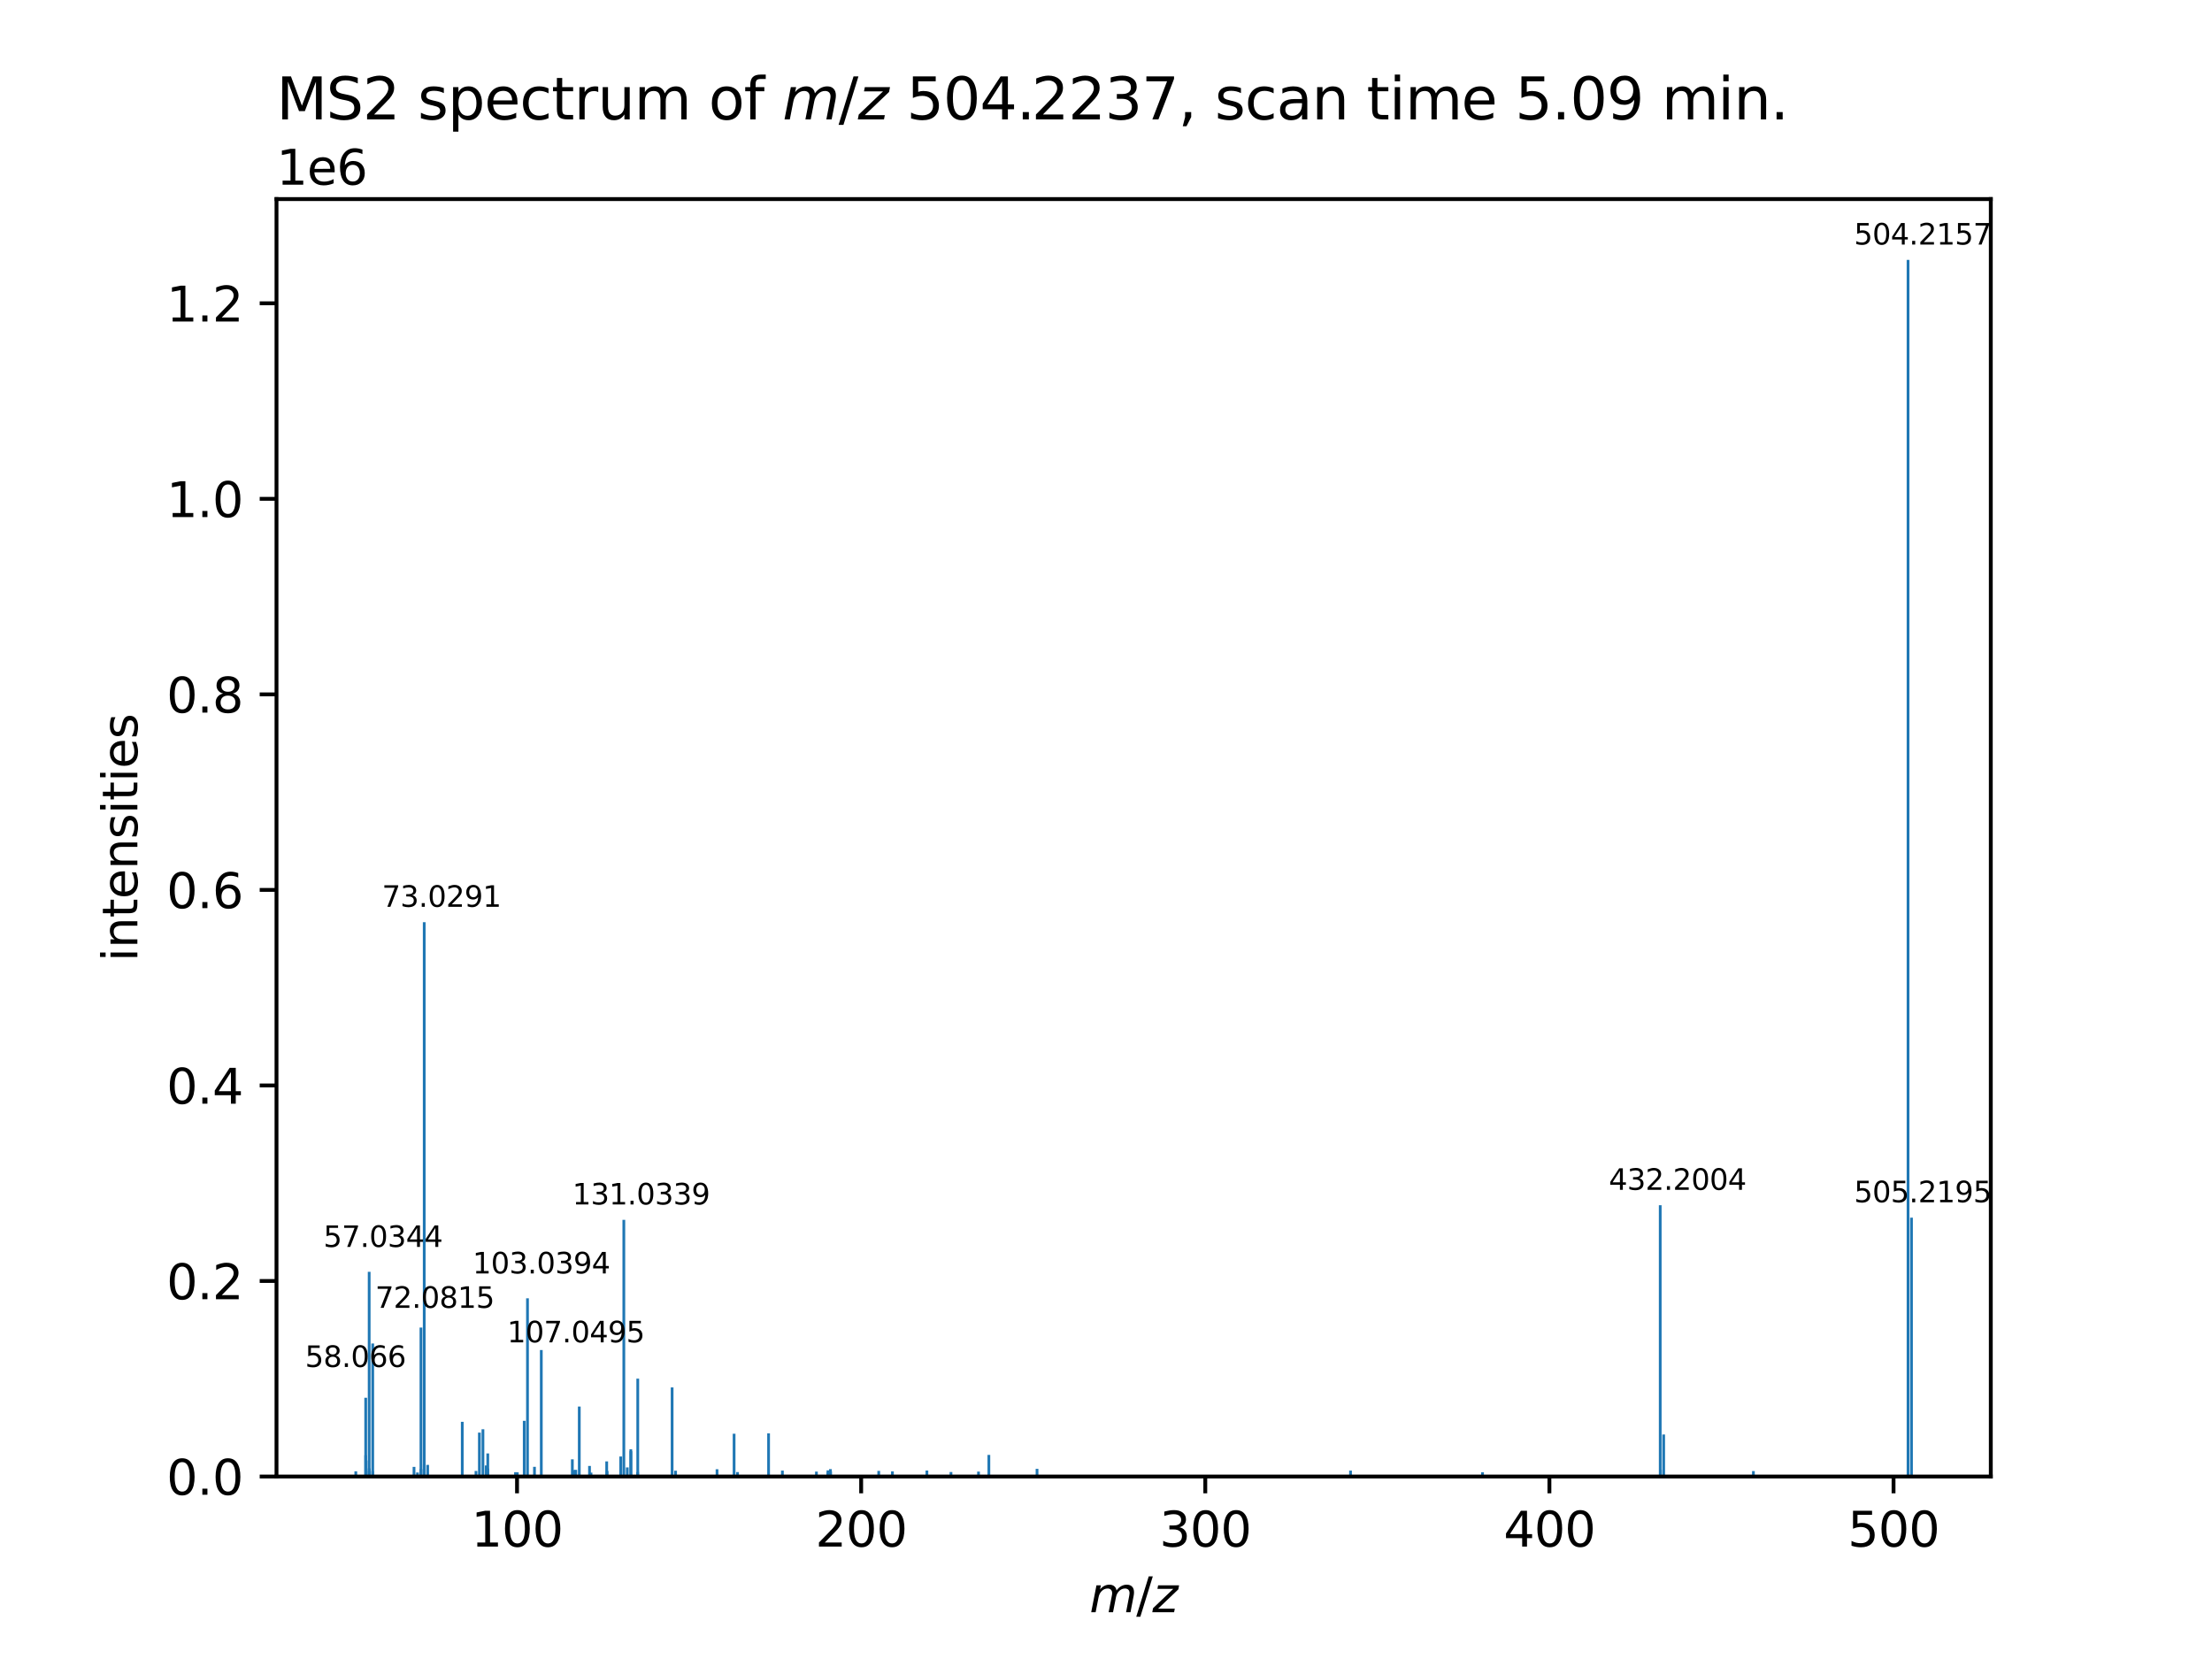 <?xml version="1.0" encoding="utf-8" standalone="no"?>
<!DOCTYPE svg PUBLIC "-//W3C//DTD SVG 1.1//EN"
  "http://www.w3.org/Graphics/SVG/1.1/DTD/svg11.dtd">
<svg xmlns:xlink="http://www.w3.org/1999/xlink" width="460.8pt" height="345.6pt" viewBox="0 0 460.8 345.6" xmlns="http://www.w3.org/2000/svg" version="1.1">
 <defs>
  <style type="text/css">*{stroke-linejoin: round; stroke-linecap: butt}</style>
 </defs>
 <g id="figure_1">
  <g id="patch_1">
   <path d="M 0 345.6 
L 460.8 345.6 
L 460.8 0 
L 0 0 
z
" style="fill: #ffffff"/>
  </g>
  <g id="axes_1">
   <g id="patch_2">
    <path d="M 57.6 307.584 
L 414.72 307.584 
L 414.72 41.472 
L 57.6 41.472 
z
" style="fill: #ffffff"/>
   </g>
   <g id="patch_3">
    <path d="M 73.833 307.584 
L 74.406 307.584 
L 74.406 306.5 
L 73.833 306.5 
z
" clip-path="url(#p870232bf17)" style="fill: #1f77b4"/>
   </g>
   <g id="patch_4">
    <path d="M 75.895 307.584 
L 76.469 307.584 
L 76.469 291.172 
L 75.895 291.172 
z
" clip-path="url(#p870232bf17)" style="fill: #1f77b4"/>
   </g>
   <g id="patch_5">
    <path d="M 75.898 307.584 
L 76.472 307.584 
L 76.472 303.149 
L 75.898 303.149 
z
" clip-path="url(#p870232bf17)" style="fill: #1f77b4"/>
   </g>
   <g id="patch_6">
    <path d="M 75.975 307.584 
L 76.549 307.584 
L 76.549 304.237 
L 75.975 304.237 
z
" clip-path="url(#p870232bf17)" style="fill: #1f77b4"/>
   </g>
   <g id="patch_7">
    <path d="M 75.978 307.584 
L 76.552 307.584 
L 76.552 306.431 
L 75.978 306.431 
z
" clip-path="url(#p870232bf17)" style="fill: #1f77b4"/>
   </g>
   <g id="patch_8">
    <path d="M 76.619 307.584 
L 77.193 307.584 
L 77.193 264.944 
L 76.619 264.944 
z
" clip-path="url(#p870232bf17)" style="fill: #1f77b4"/>
   </g>
   <g id="patch_9">
    <path d="M 76.622 307.584 
L 77.195 307.584 
L 77.195 305.883 
L 76.622 305.883 
z
" clip-path="url(#p870232bf17)" style="fill: #1f77b4"/>
   </g>
   <g id="patch_10">
    <path d="M 77.357 307.584 
L 77.931 307.584 
L 77.931 306.437 
L 77.357 306.437 
z
" clip-path="url(#p870232bf17)" style="fill: #1f77b4"/>
   </g>
   <g id="patch_11">
    <path d="M 77.359 307.584 
L 77.933 307.584 
L 77.933 279.866 
L 77.359 279.866 
z
" clip-path="url(#p870232bf17)" style="fill: #1f77b4"/>
   </g>
   <g id="patch_12">
    <path d="M 85.961 307.584 
L 86.535 307.584 
L 86.535 305.582 
L 85.961 305.582 
z
" clip-path="url(#p870232bf17)" style="fill: #1f77b4"/>
   </g>
   <g id="patch_13">
    <path d="M 86.684 307.584 
L 87.257 307.584 
L 87.257 306.747 
L 86.684 306.747 
z
" clip-path="url(#p870232bf17)" style="fill: #1f77b4"/>
   </g>
   <g id="patch_14">
    <path d="M 87.404 307.584 
L 87.977 307.584 
L 87.977 306.015 
L 87.404 306.015 
z
" clip-path="url(#p870232bf17)" style="fill: #1f77b4"/>
   </g>
   <g id="patch_15">
    <path d="M 87.406 307.584 
L 87.98 307.584 
L 87.98 276.559 
L 87.406 276.559 
z
" clip-path="url(#p870232bf17)" style="fill: #1f77b4"/>
   </g>
   <g id="patch_16">
    <path d="M 88.086 307.584 
L 88.659 307.584 
L 88.659 192.106 
L 88.086 192.106 
z
" clip-path="url(#p870232bf17)" style="fill: #1f77b4"/>
   </g>
   <g id="patch_17">
    <path d="M 88.089 307.584 
L 88.662 307.584 
L 88.662 305.037 
L 88.089 305.037 
z
" clip-path="url(#p870232bf17)" style="fill: #1f77b4"/>
   </g>
   <g id="patch_18">
    <path d="M 88.092 307.584 
L 88.665 307.584 
L 88.665 306.142 
L 88.092 306.142 
z
" clip-path="url(#p870232bf17)" style="fill: #1f77b4"/>
   </g>
   <g id="patch_19">
    <path d="M 88.805 307.584 
L 89.378 307.584 
L 89.378 305.164 
L 88.805 305.164 
z
" clip-path="url(#p870232bf17)" style="fill: #1f77b4"/>
   </g>
   <g id="patch_20">
    <path d="M 96.009 307.584 
L 96.582 307.584 
L 96.582 296.185 
L 96.009 296.185 
z
" clip-path="url(#p870232bf17)" style="fill: #1f77b4"/>
   </g>
   <g id="patch_21">
    <path d="M 98.873 307.584 
L 99.446 307.584 
L 99.446 306.422 
L 98.873 306.422 
z
" clip-path="url(#p870232bf17)" style="fill: #1f77b4"/>
   </g>
   <g id="patch_22">
    <path d="M 99.578 307.584 
L 100.152 307.584 
L 100.152 298.434 
L 99.578 298.434 
z
" clip-path="url(#p870232bf17)" style="fill: #1f77b4"/>
   </g>
   <g id="patch_23">
    <path d="M 100.318 307.584 
L 100.891 307.584 
L 100.891 297.744 
L 100.318 297.744 
z
" clip-path="url(#p870232bf17)" style="fill: #1f77b4"/>
   </g>
   <g id="patch_24">
    <path d="M 101.008 307.584 
L 101.581 307.584 
L 101.581 305.277 
L 101.008 305.277 
z
" clip-path="url(#p870232bf17)" style="fill: #1f77b4"/>
   </g>
   <g id="patch_25">
    <path d="M 101.325 307.584 
L 101.898 307.584 
L 101.898 302.778 
L 101.325 302.778 
z
" clip-path="url(#p870232bf17)" style="fill: #1f77b4"/>
   </g>
   <g id="patch_26">
    <path d="M 101.329 307.584 
L 101.903 307.584 
L 101.903 305.918 
L 101.329 305.918 
z
" clip-path="url(#p870232bf17)" style="fill: #1f77b4"/>
   </g>
   <g id="patch_27">
    <path d="M 107.1 307.584 
L 107.674 307.584 
L 107.674 306.683 
L 107.1 306.683 
z
" clip-path="url(#p870232bf17)" style="fill: #1f77b4"/>
   </g>
   <g id="patch_28">
    <path d="M 107.475 307.584 
L 108.049 307.584 
L 108.049 306.705 
L 107.475 306.705 
z
" clip-path="url(#p870232bf17)" style="fill: #1f77b4"/>
   </g>
   <g id="patch_29">
    <path d="M 108.92 307.584 
L 109.494 307.584 
L 109.494 295.986 
L 108.92 295.986 
z
" clip-path="url(#p870232bf17)" style="fill: #1f77b4"/>
   </g>
   <g id="patch_30">
    <path d="M 109.599 307.584 
L 110.173 307.584 
L 110.173 270.464 
L 109.599 270.464 
z
" clip-path="url(#p870232bf17)" style="fill: #1f77b4"/>
   </g>
   <g id="patch_31">
    <path d="M 111.055 307.584 
L 111.629 307.584 
L 111.629 305.568 
L 111.055 305.568 
z
" clip-path="url(#p870232bf17)" style="fill: #1f77b4"/>
   </g>
   <g id="patch_32">
    <path d="M 112.474 307.584 
L 113.048 307.584 
L 113.048 281.235 
L 112.474 281.235 
z
" clip-path="url(#p870232bf17)" style="fill: #1f77b4"/>
   </g>
   <g id="patch_33">
    <path d="M 118.941 307.584 
L 119.515 307.584 
L 119.515 304.003 
L 118.941 304.003 
z
" clip-path="url(#p870232bf17)" style="fill: #1f77b4"/>
   </g>
   <g id="patch_34">
    <path d="M 119.272 307.584 
L 119.845 307.584 
L 119.845 306.23 
L 119.272 306.23 
z
" clip-path="url(#p870232bf17)" style="fill: #1f77b4"/>
   </g>
   <g id="patch_35">
    <path d="M 119.658 307.584 
L 120.231 307.584 
L 120.231 306.198 
L 119.658 306.198 
z
" clip-path="url(#p870232bf17)" style="fill: #1f77b4"/>
   </g>
   <g id="patch_36">
    <path d="M 120.386 307.584 
L 120.96 307.584 
L 120.96 293.006 
L 120.386 293.006 
z
" clip-path="url(#p870232bf17)" style="fill: #1f77b4"/>
   </g>
   <g id="patch_37">
    <path d="M 122.522 307.584 
L 123.095 307.584 
L 123.095 305.383 
L 122.522 305.383 
z
" clip-path="url(#p870232bf17)" style="fill: #1f77b4"/>
   </g>
   <g id="patch_38">
    <path d="M 122.829 307.584 
L 123.402 307.584 
L 123.402 306.774 
L 122.829 306.774 
z
" clip-path="url(#p870232bf17)" style="fill: #1f77b4"/>
   </g>
   <g id="patch_39">
    <path d="M 126.097 307.584 
L 126.671 307.584 
L 126.671 304.432 
L 126.097 304.432 
z
" clip-path="url(#p870232bf17)" style="fill: #1f77b4"/>
   </g>
   <g id="patch_40">
    <path d="M 126.188 307.584 
L 126.761 307.584 
L 126.761 306.425 
L 126.188 306.425 
z
" clip-path="url(#p870232bf17)" style="fill: #1f77b4"/>
   </g>
   <g id="patch_41">
    <path d="M 129.015 307.584 
L 129.588 307.584 
L 129.588 303.421 
L 129.015 303.421 
z
" clip-path="url(#p870232bf17)" style="fill: #1f77b4"/>
   </g>
   <g id="patch_42">
    <path d="M 129.668 307.584 
L 130.242 307.584 
L 130.242 254.116 
L 129.668 254.116 
z
" clip-path="url(#p870232bf17)" style="fill: #1f77b4"/>
   </g>
   <g id="patch_43">
    <path d="M 130.387 307.584 
L 130.961 307.584 
L 130.961 305.689 
L 130.387 305.689 
z
" clip-path="url(#p870232bf17)" style="fill: #1f77b4"/>
   </g>
   <g id="patch_44">
    <path d="M 131.124 307.584 
L 131.698 307.584 
L 131.698 301.917 
L 131.124 301.917 
z
" clip-path="url(#p870232bf17)" style="fill: #1f77b4"/>
   </g>
   <g id="patch_45">
    <path d="M 131.139 307.584 
L 131.713 307.584 
L 131.713 302.309 
L 131.139 302.309 
z
" clip-path="url(#p870232bf17)" style="fill: #1f77b4"/>
   </g>
   <g id="patch_46">
    <path d="M 132.543 307.584 
L 133.116 307.584 
L 133.116 306.643 
L 132.543 306.643 
z
" clip-path="url(#p870232bf17)" style="fill: #1f77b4"/>
   </g>
   <g id="patch_47">
    <path d="M 132.569 307.584 
L 133.143 307.584 
L 133.143 287.192 
L 132.569 287.192 
z
" clip-path="url(#p870232bf17)" style="fill: #1f77b4"/>
   </g>
   <g id="patch_48">
    <path d="M 139.726 307.584 
L 140.3 307.584 
L 140.3 289.029 
L 139.726 289.029 
z
" clip-path="url(#p870232bf17)" style="fill: #1f77b4"/>
   </g>
   <g id="patch_49">
    <path d="M 140.446 307.584 
L 141.019 307.584 
L 141.019 306.372 
L 140.446 306.372 
z
" clip-path="url(#p870232bf17)" style="fill: #1f77b4"/>
   </g>
   <g id="patch_50">
    <path d="M 149.084 307.584 
L 149.657 307.584 
L 149.657 306.067 
L 149.084 306.067 
z
" clip-path="url(#p870232bf17)" style="fill: #1f77b4"/>
   </g>
   <g id="patch_51">
    <path d="M 152.638 307.584 
L 153.211 307.584 
L 153.211 298.672 
L 152.638 298.672 
z
" clip-path="url(#p870232bf17)" style="fill: #1f77b4"/>
   </g>
   <g id="patch_52">
    <path d="M 153.357 307.584 
L 153.93 307.584 
L 153.93 306.654 
L 153.357 306.654 
z
" clip-path="url(#p870232bf17)" style="fill: #1f77b4"/>
   </g>
   <g id="patch_53">
    <path d="M 159.822 307.584 
L 160.395 307.584 
L 160.395 298.599 
L 159.822 298.599 
z
" clip-path="url(#p870232bf17)" style="fill: #1f77b4"/>
   </g>
   <g id="patch_54">
    <path d="M 162.701 307.584 
L 163.274 307.584 
L 163.274 306.358 
L 162.701 306.358 
z
" clip-path="url(#p870232bf17)" style="fill: #1f77b4"/>
   </g>
   <g id="patch_55">
    <path d="M 169.789 307.584 
L 170.362 307.584 
L 170.362 306.563 
L 169.789 306.563 
z
" clip-path="url(#p870232bf17)" style="fill: #1f77b4"/>
   </g>
   <g id="patch_56">
    <path d="M 172.174 307.584 
L 172.747 307.584 
L 172.747 306.713 
L 172.174 306.713 
z
" clip-path="url(#p870232bf17)" style="fill: #1f77b4"/>
   </g>
   <g id="patch_57">
    <path d="M 172.186 307.584 
L 172.759 307.584 
L 172.759 306.297 
L 172.186 306.297 
z
" clip-path="url(#p870232bf17)" style="fill: #1f77b4"/>
   </g>
   <g id="patch_58">
    <path d="M 172.706 307.584 
L 173.28 307.584 
L 173.28 306.045 
L 172.706 306.045 
z
" clip-path="url(#p870232bf17)" style="fill: #1f77b4"/>
   </g>
   <g id="patch_59">
    <path d="M 172.734 307.584 
L 173.307 307.584 
L 173.307 306.537 
L 172.734 306.537 
z
" clip-path="url(#p870232bf17)" style="fill: #1f77b4"/>
   </g>
   <g id="patch_60">
    <path d="M 182.77 307.584 
L 183.344 307.584 
L 183.344 306.419 
L 182.77 306.419 
z
" clip-path="url(#p870232bf17)" style="fill: #1f77b4"/>
   </g>
   <g id="patch_61">
    <path d="M 185.619 307.584 
L 186.192 307.584 
L 186.192 306.517 
L 185.619 306.517 
z
" clip-path="url(#p870232bf17)" style="fill: #1f77b4"/>
   </g>
   <g id="patch_62">
    <path d="M 192.801 307.584 
L 193.375 307.584 
L 193.375 306.344 
L 192.801 306.344 
z
" clip-path="url(#p870232bf17)" style="fill: #1f77b4"/>
   </g>
   <g id="patch_63">
    <path d="M 197.818 307.584 
L 198.392 307.584 
L 198.392 306.647 
L 197.818 306.647 
z
" clip-path="url(#p870232bf17)" style="fill: #1f77b4"/>
   </g>
   <g id="patch_64">
    <path d="M 203.556 307.584 
L 204.129 307.584 
L 204.129 306.564 
L 203.556 306.564 
z
" clip-path="url(#p870232bf17)" style="fill: #1f77b4"/>
   </g>
   <g id="patch_65">
    <path d="M 205.712 307.584 
L 206.286 307.584 
L 206.286 303.088 
L 205.712 303.088 
z
" clip-path="url(#p870232bf17)" style="fill: #1f77b4"/>
   </g>
   <g id="patch_66">
    <path d="M 215.746 307.584 
L 216.32 307.584 
L 216.32 305.987 
L 215.746 305.987 
z
" clip-path="url(#p870232bf17)" style="fill: #1f77b4"/>
   </g>
   <g id="patch_67">
    <path d="M 281.054 307.584 
L 281.628 307.584 
L 281.628 306.35 
L 281.054 306.35 
z
" clip-path="url(#p870232bf17)" style="fill: #1f77b4"/>
   </g>
   <g id="patch_68">
    <path d="M 308.549 307.584 
L 309.123 307.584 
L 309.123 306.691 
L 308.549 306.691 
z
" clip-path="url(#p870232bf17)" style="fill: #1f77b4"/>
   </g>
   <g id="patch_69">
    <path d="M 345.568 307.584 
L 346.141 307.584 
L 346.141 251.065 
L 345.568 251.065 
z
" clip-path="url(#p870232bf17)" style="fill: #1f77b4"/>
   </g>
   <g id="patch_70">
    <path d="M 345.61 307.584 
L 346.184 307.584 
L 346.184 306.194 
L 345.61 306.194 
z
" clip-path="url(#p870232bf17)" style="fill: #1f77b4"/>
   </g>
   <g id="patch_71">
    <path d="M 346.288 307.584 
L 346.861 307.584 
L 346.861 298.831 
L 346.288 298.831 
z
" clip-path="url(#p870232bf17)" style="fill: #1f77b4"/>
   </g>
   <g id="patch_72">
    <path d="M 364.978 307.584 
L 365.551 307.584 
L 365.551 306.451 
L 364.978 306.451 
z
" clip-path="url(#p870232bf17)" style="fill: #1f77b4"/>
   </g>
   <g id="patch_73">
    <path d="M 397.194 307.584 
L 397.768 307.584 
L 397.768 54.144 
L 397.194 54.144 
z
" clip-path="url(#p870232bf17)" style="fill: #1f77b4"/>
   </g>
   <g id="patch_74">
    <path d="M 397.914 307.584 
L 398.487 307.584 
L 398.487 253.657 
L 397.914 253.657 
z
" clip-path="url(#p870232bf17)" style="fill: #1f77b4"/>
   </g>
   <g id="matplotlib.axis_1">
    <g id="xtick_1">
     <g id="line2d_1">
      <defs>
       <path id="m5d165f74f6" d="M 0 0 
L 0 3.5 
" style="stroke: #000000; stroke-width: 0.8"/>
      </defs>
      <g>
       <use xlink:href="#m5d165f74f6" x="107.707" y="307.584" style="stroke: #000000; stroke-width: 0.8"/>
      </g>
     </g>
     <g id="text_1">
      <!-- 100 -->
      <g transform="translate(98.164 322.182) scale(0.1 -0.1)">
       <defs>
        <path id="DejaVuSans-31" d="M 794 531 
L 1825 531 
L 1825 4091 
L 703 3866 
L 703 4441 
L 1819 4666 
L 2450 4666 
L 2450 531 
L 3481 531 
L 3481 0 
L 794 0 
L 794 531 
z
" transform="scale(0.016)"/>
        <path id="DejaVuSans-30" d="M 2034 4250 
Q 1547 4250 1301 3770 
Q 1056 3291 1056 2328 
Q 1056 1369 1301 889 
Q 1547 409 2034 409 
Q 2525 409 2770 889 
Q 3016 1369 3016 2328 
Q 3016 3291 2770 3770 
Q 2525 4250 2034 4250 
z
M 2034 4750 
Q 2819 4750 3233 4129 
Q 3647 3509 3647 2328 
Q 3647 1150 3233 529 
Q 2819 -91 2034 -91 
Q 1250 -91 836 529 
Q 422 1150 422 2328 
Q 422 3509 836 4129 
Q 1250 4750 2034 4750 
z
" transform="scale(0.016)"/>
       </defs>
       <use xlink:href="#DejaVuSans-31"/>
       <use xlink:href="#DejaVuSans-30" x="63.623"/>
       <use xlink:href="#DejaVuSans-30" x="127.246"/>
      </g>
     </g>
    </g>
    <g id="xtick_2">
     <g id="line2d_2">
      <g>
       <use xlink:href="#m5d165f74f6" x="179.395" y="307.584" style="stroke: #000000; stroke-width: 0.8"/>
      </g>
     </g>
     <g id="text_2">
      <!-- 200 -->
      <g transform="translate(169.851 322.182) scale(0.1 -0.1)">
       <defs>
        <path id="DejaVuSans-32" d="M 1228 531 
L 3431 531 
L 3431 0 
L 469 0 
L 469 531 
Q 828 903 1448 1529 
Q 2069 2156 2228 2338 
Q 2531 2678 2651 2914 
Q 2772 3150 2772 3378 
Q 2772 3750 2511 3984 
Q 2250 4219 1831 4219 
Q 1534 4219 1204 4116 
Q 875 4013 500 3803 
L 500 4441 
Q 881 4594 1212 4672 
Q 1544 4750 1819 4750 
Q 2544 4750 2975 4387 
Q 3406 4025 3406 3419 
Q 3406 3131 3298 2873 
Q 3191 2616 2906 2266 
Q 2828 2175 2409 1742 
Q 1991 1309 1228 531 
z
" transform="scale(0.016)"/>
       </defs>
       <use xlink:href="#DejaVuSans-32"/>
       <use xlink:href="#DejaVuSans-30" x="63.623"/>
       <use xlink:href="#DejaVuSans-30" x="127.246"/>
      </g>
     </g>
    </g>
    <g id="xtick_3">
     <g id="line2d_3">
      <g>
       <use xlink:href="#m5d165f74f6" x="251.083" y="307.584" style="stroke: #000000; stroke-width: 0.8"/>
      </g>
     </g>
     <g id="text_3">
      <!-- 300 -->
      <g transform="translate(241.539 322.182) scale(0.1 -0.1)">
       <defs>
        <path id="DejaVuSans-33" d="M 2597 2516 
Q 3050 2419 3304 2112 
Q 3559 1806 3559 1356 
Q 3559 666 3084 287 
Q 2609 -91 1734 -91 
Q 1441 -91 1130 -33 
Q 819 25 488 141 
L 488 750 
Q 750 597 1062 519 
Q 1375 441 1716 441 
Q 2309 441 2620 675 
Q 2931 909 2931 1356 
Q 2931 1769 2642 2001 
Q 2353 2234 1838 2234 
L 1294 2234 
L 1294 2753 
L 1863 2753 
Q 2328 2753 2575 2939 
Q 2822 3125 2822 3475 
Q 2822 3834 2567 4026 
Q 2313 4219 1838 4219 
Q 1578 4219 1281 4162 
Q 984 4106 628 3988 
L 628 4550 
Q 988 4650 1302 4700 
Q 1616 4750 1894 4750 
Q 2613 4750 3031 4423 
Q 3450 4097 3450 3541 
Q 3450 3153 3228 2886 
Q 3006 2619 2597 2516 
z
" transform="scale(0.016)"/>
       </defs>
       <use xlink:href="#DejaVuSans-33"/>
       <use xlink:href="#DejaVuSans-30" x="63.623"/>
       <use xlink:href="#DejaVuSans-30" x="127.246"/>
      </g>
     </g>
    </g>
    <g id="xtick_4">
     <g id="line2d_4">
      <g>
       <use xlink:href="#m5d165f74f6" x="322.771" y="307.584" style="stroke: #000000; stroke-width: 0.8"/>
      </g>
     </g>
     <g id="text_4">
      <!-- 400 -->
      <g transform="translate(313.227 322.182) scale(0.1 -0.1)">
       <defs>
        <path id="DejaVuSans-34" d="M 2419 4116 
L 825 1625 
L 2419 1625 
L 2419 4116 
z
M 2253 4666 
L 3047 4666 
L 3047 1625 
L 3713 1625 
L 3713 1100 
L 3047 1100 
L 3047 0 
L 2419 0 
L 2419 1100 
L 313 1100 
L 313 1709 
L 2253 4666 
z
" transform="scale(0.016)"/>
       </defs>
       <use xlink:href="#DejaVuSans-34"/>
       <use xlink:href="#DejaVuSans-30" x="63.623"/>
       <use xlink:href="#DejaVuSans-30" x="127.246"/>
      </g>
     </g>
    </g>
    <g id="xtick_5">
     <g id="line2d_5">
      <g>
       <use xlink:href="#m5d165f74f6" x="394.459" y="307.584" style="stroke: #000000; stroke-width: 0.8"/>
      </g>
     </g>
     <g id="text_5">
      <!-- 500 -->
      <g transform="translate(384.915 322.182) scale(0.1 -0.1)">
       <defs>
        <path id="DejaVuSans-35" d="M 691 4666 
L 3169 4666 
L 3169 4134 
L 1269 4134 
L 1269 2991 
Q 1406 3038 1543 3061 
Q 1681 3084 1819 3084 
Q 2600 3084 3056 2656 
Q 3513 2228 3513 1497 
Q 3513 744 3044 326 
Q 2575 -91 1722 -91 
Q 1428 -91 1123 -41 
Q 819 9 494 109 
L 494 744 
Q 775 591 1075 516 
Q 1375 441 1709 441 
Q 2250 441 2565 725 
Q 2881 1009 2881 1497 
Q 2881 1984 2565 2268 
Q 2250 2553 1709 2553 
Q 1456 2553 1204 2497 
Q 953 2441 691 2322 
L 691 4666 
z
" transform="scale(0.016)"/>
       </defs>
       <use xlink:href="#DejaVuSans-35"/>
       <use xlink:href="#DejaVuSans-30" x="63.623"/>
       <use xlink:href="#DejaVuSans-30" x="127.246"/>
      </g>
     </g>
    </g>
    <g id="text_6">
     <!-- ${m/z}$ -->
     <g transform="translate(226.96 335.861) scale(0.1 -0.1)">
      <defs>
       <path id="DejaVuSans-Oblique-6d" d="M 5747 2113 
L 5338 0 
L 4763 0 
L 5166 2094 
Q 5191 2228 5203 2325 
Q 5216 2422 5216 2491 
Q 5216 2772 5059 2928 
Q 4903 3084 4622 3084 
Q 4203 3084 3875 2770 
Q 3547 2456 3450 1953 
L 3066 0 
L 2491 0 
L 2900 2094 
Q 2925 2209 2937 2307 
Q 2950 2406 2950 2484 
Q 2950 2769 2794 2926 
Q 2638 3084 2363 3084 
Q 1938 3084 1609 2770 
Q 1281 2456 1184 1953 
L 800 0 
L 225 0 
L 909 3500 
L 1484 3500 
L 1375 2956 
Q 1609 3263 1923 3423 
Q 2238 3584 2597 3584 
Q 2978 3584 3223 3384 
Q 3469 3184 3519 2828 
Q 3781 3197 4126 3390 
Q 4472 3584 4856 3584 
Q 5306 3584 5551 3325 
Q 5797 3066 5797 2591 
Q 5797 2488 5784 2364 
Q 5772 2241 5747 2113 
z
" transform="scale(0.016)"/>
       <path id="DejaVuSans-2f" d="M 1625 4666 
L 2156 4666 
L 531 -594 
L 0 -594 
L 1625 4666 
z
" transform="scale(0.016)"/>
       <path id="DejaVuSans-Oblique-7a" d="M 744 3500 
L 3475 3500 
L 3372 2975 
L 738 459 
L 2913 459 
L 2822 0 
L -19 0 
L 84 525 
L 2719 3041 
L 653 3041 
L 744 3500 
z
" transform="scale(0.016)"/>
      </defs>
      <use xlink:href="#DejaVuSans-Oblique-6d" transform="translate(0 0.094)"/>
      <use xlink:href="#DejaVuSans-2f" transform="translate(97.412 0.094)"/>
      <use xlink:href="#DejaVuSans-Oblique-7a" transform="translate(131.104 0.094)"/>
     </g>
    </g>
   </g>
   <g id="matplotlib.axis_2">
    <g id="ytick_1">
     <g id="line2d_6">
      <defs>
       <path id="mdc436178e6" d="M 0 0 
L -3.5 0 
" style="stroke: #000000; stroke-width: 0.8"/>
      </defs>
      <g>
       <use xlink:href="#mdc436178e6" x="57.6" y="307.584" style="stroke: #000000; stroke-width: 0.8"/>
      </g>
     </g>
     <g id="text_7">
      <!-- 0.0 -->
      <g transform="translate(34.697 311.383) scale(0.1 -0.1)">
       <defs>
        <path id="DejaVuSans-2e" d="M 684 794 
L 1344 794 
L 1344 0 
L 684 0 
L 684 794 
z
" transform="scale(0.016)"/>
       </defs>
       <use xlink:href="#DejaVuSans-30"/>
       <use xlink:href="#DejaVuSans-2e" x="63.623"/>
       <use xlink:href="#DejaVuSans-30" x="95.41"/>
      </g>
     </g>
    </g>
    <g id="ytick_2">
     <g id="line2d_7">
      <g>
       <use xlink:href="#mdc436178e6" x="57.6" y="266.851" style="stroke: #000000; stroke-width: 0.8"/>
      </g>
     </g>
     <g id="text_8">
      <!-- 0.2 -->
      <g transform="translate(34.697 270.65) scale(0.1 -0.1)">
       <use xlink:href="#DejaVuSans-30"/>
       <use xlink:href="#DejaVuSans-2e" x="63.623"/>
       <use xlink:href="#DejaVuSans-32" x="95.41"/>
      </g>
     </g>
    </g>
    <g id="ytick_3">
     <g id="line2d_8">
      <g>
       <use xlink:href="#mdc436178e6" x="57.6" y="226.117" style="stroke: #000000; stroke-width: 0.8"/>
      </g>
     </g>
     <g id="text_9">
      <!-- 0.4 -->
      <g transform="translate(34.697 229.916) scale(0.1 -0.1)">
       <use xlink:href="#DejaVuSans-30"/>
       <use xlink:href="#DejaVuSans-2e" x="63.623"/>
       <use xlink:href="#DejaVuSans-34" x="95.41"/>
      </g>
     </g>
    </g>
    <g id="ytick_4">
     <g id="line2d_9">
      <g>
       <use xlink:href="#mdc436178e6" x="57.6" y="185.384" style="stroke: #000000; stroke-width: 0.8"/>
      </g>
     </g>
     <g id="text_10">
      <!-- 0.6 -->
      <g transform="translate(34.697 189.183) scale(0.1 -0.1)">
       <defs>
        <path id="DejaVuSans-36" d="M 2113 2584 
Q 1688 2584 1439 2293 
Q 1191 2003 1191 1497 
Q 1191 994 1439 701 
Q 1688 409 2113 409 
Q 2538 409 2786 701 
Q 3034 994 3034 1497 
Q 3034 2003 2786 2293 
Q 2538 2584 2113 2584 
z
M 3366 4563 
L 3366 3988 
Q 3128 4100 2886 4159 
Q 2644 4219 2406 4219 
Q 1781 4219 1451 3797 
Q 1122 3375 1075 2522 
Q 1259 2794 1537 2939 
Q 1816 3084 2150 3084 
Q 2853 3084 3261 2657 
Q 3669 2231 3669 1497 
Q 3669 778 3244 343 
Q 2819 -91 2113 -91 
Q 1303 -91 875 529 
Q 447 1150 447 2328 
Q 447 3434 972 4092 
Q 1497 4750 2381 4750 
Q 2619 4750 2861 4703 
Q 3103 4656 3366 4563 
z
" transform="scale(0.016)"/>
       </defs>
       <use xlink:href="#DejaVuSans-30"/>
       <use xlink:href="#DejaVuSans-2e" x="63.623"/>
       <use xlink:href="#DejaVuSans-36" x="95.41"/>
      </g>
     </g>
    </g>
    <g id="ytick_5">
     <g id="line2d_10">
      <g>
       <use xlink:href="#mdc436178e6" x="57.6" y="144.65" style="stroke: #000000; stroke-width: 0.8"/>
      </g>
     </g>
     <g id="text_11">
      <!-- 0.8 -->
      <g transform="translate(34.697 148.449) scale(0.1 -0.1)">
       <defs>
        <path id="DejaVuSans-38" d="M 2034 2216 
Q 1584 2216 1326 1975 
Q 1069 1734 1069 1313 
Q 1069 891 1326 650 
Q 1584 409 2034 409 
Q 2484 409 2743 651 
Q 3003 894 3003 1313 
Q 3003 1734 2745 1975 
Q 2488 2216 2034 2216 
z
M 1403 2484 
Q 997 2584 770 2862 
Q 544 3141 544 3541 
Q 544 4100 942 4425 
Q 1341 4750 2034 4750 
Q 2731 4750 3128 4425 
Q 3525 4100 3525 3541 
Q 3525 3141 3298 2862 
Q 3072 2584 2669 2484 
Q 3125 2378 3379 2068 
Q 3634 1759 3634 1313 
Q 3634 634 3220 271 
Q 2806 -91 2034 -91 
Q 1263 -91 848 271 
Q 434 634 434 1313 
Q 434 1759 690 2068 
Q 947 2378 1403 2484 
z
M 1172 3481 
Q 1172 3119 1398 2916 
Q 1625 2713 2034 2713 
Q 2441 2713 2670 2916 
Q 2900 3119 2900 3481 
Q 2900 3844 2670 4047 
Q 2441 4250 2034 4250 
Q 1625 4250 1398 4047 
Q 1172 3844 1172 3481 
z
" transform="scale(0.016)"/>
       </defs>
       <use xlink:href="#DejaVuSans-30"/>
       <use xlink:href="#DejaVuSans-2e" x="63.623"/>
       <use xlink:href="#DejaVuSans-38" x="95.41"/>
      </g>
     </g>
    </g>
    <g id="ytick_6">
     <g id="line2d_11">
      <g>
       <use xlink:href="#mdc436178e6" x="57.6" y="103.917" style="stroke: #000000; stroke-width: 0.8"/>
      </g>
     </g>
     <g id="text_12">
      <!-- 1.0 -->
      <g transform="translate(34.697 107.716) scale(0.1 -0.1)">
       <use xlink:href="#DejaVuSans-31"/>
       <use xlink:href="#DejaVuSans-2e" x="63.623"/>
       <use xlink:href="#DejaVuSans-30" x="95.41"/>
      </g>
     </g>
    </g>
    <g id="ytick_7">
     <g id="line2d_12">
      <g>
       <use xlink:href="#mdc436178e6" x="57.6" y="63.183" style="stroke: #000000; stroke-width: 0.8"/>
      </g>
     </g>
     <g id="text_13">
      <!-- 1.2 -->
      <g transform="translate(34.697 66.982) scale(0.1 -0.1)">
       <use xlink:href="#DejaVuSans-31"/>
       <use xlink:href="#DejaVuSans-2e" x="63.623"/>
       <use xlink:href="#DejaVuSans-32" x="95.41"/>
      </g>
     </g>
    </g>
    <g id="text_14">
     <!-- intensities -->
     <g transform="translate(28.617 200.315) rotate(-90) scale(0.1 -0.1)">
      <defs>
       <path id="DejaVuSans-69" d="M 603 3500 
L 1178 3500 
L 1178 0 
L 603 0 
L 603 3500 
z
M 603 4863 
L 1178 4863 
L 1178 4134 
L 603 4134 
L 603 4863 
z
" transform="scale(0.016)"/>
       <path id="DejaVuSans-6e" d="M 3513 2113 
L 3513 0 
L 2938 0 
L 2938 2094 
Q 2938 2591 2744 2837 
Q 2550 3084 2163 3084 
Q 1697 3084 1428 2787 
Q 1159 2491 1159 1978 
L 1159 0 
L 581 0 
L 581 3500 
L 1159 3500 
L 1159 2956 
Q 1366 3272 1645 3428 
Q 1925 3584 2291 3584 
Q 2894 3584 3203 3211 
Q 3513 2838 3513 2113 
z
" transform="scale(0.016)"/>
       <path id="DejaVuSans-74" d="M 1172 4494 
L 1172 3500 
L 2356 3500 
L 2356 3053 
L 1172 3053 
L 1172 1153 
Q 1172 725 1289 603 
Q 1406 481 1766 481 
L 2356 481 
L 2356 0 
L 1766 0 
Q 1100 0 847 248 
Q 594 497 594 1153 
L 594 3053 
L 172 3053 
L 172 3500 
L 594 3500 
L 594 4494 
L 1172 4494 
z
" transform="scale(0.016)"/>
       <path id="DejaVuSans-65" d="M 3597 1894 
L 3597 1613 
L 953 1613 
Q 991 1019 1311 708 
Q 1631 397 2203 397 
Q 2534 397 2845 478 
Q 3156 559 3463 722 
L 3463 178 
Q 3153 47 2828 -22 
Q 2503 -91 2169 -91 
Q 1331 -91 842 396 
Q 353 884 353 1716 
Q 353 2575 817 3079 
Q 1281 3584 2069 3584 
Q 2775 3584 3186 3129 
Q 3597 2675 3597 1894 
z
M 3022 2063 
Q 3016 2534 2758 2815 
Q 2500 3097 2075 3097 
Q 1594 3097 1305 2825 
Q 1016 2553 972 2059 
L 3022 2063 
z
" transform="scale(0.016)"/>
       <path id="DejaVuSans-73" d="M 2834 3397 
L 2834 2853 
Q 2591 2978 2328 3040 
Q 2066 3103 1784 3103 
Q 1356 3103 1142 2972 
Q 928 2841 928 2578 
Q 928 2378 1081 2264 
Q 1234 2150 1697 2047 
L 1894 2003 
Q 2506 1872 2764 1633 
Q 3022 1394 3022 966 
Q 3022 478 2636 193 
Q 2250 -91 1575 -91 
Q 1294 -91 989 -36 
Q 684 19 347 128 
L 347 722 
Q 666 556 975 473 
Q 1284 391 1588 391 
Q 1994 391 2212 530 
Q 2431 669 2431 922 
Q 2431 1156 2273 1281 
Q 2116 1406 1581 1522 
L 1381 1569 
Q 847 1681 609 1914 
Q 372 2147 372 2553 
Q 372 3047 722 3315 
Q 1072 3584 1716 3584 
Q 2034 3584 2315 3537 
Q 2597 3491 2834 3397 
z
" transform="scale(0.016)"/>
      </defs>
      <use xlink:href="#DejaVuSans-69"/>
      <use xlink:href="#DejaVuSans-6e" x="27.783"/>
      <use xlink:href="#DejaVuSans-74" x="91.162"/>
      <use xlink:href="#DejaVuSans-65" x="130.371"/>
      <use xlink:href="#DejaVuSans-6e" x="191.895"/>
      <use xlink:href="#DejaVuSans-73" x="255.273"/>
      <use xlink:href="#DejaVuSans-69" x="307.373"/>
      <use xlink:href="#DejaVuSans-74" x="335.156"/>
      <use xlink:href="#DejaVuSans-69" x="374.365"/>
      <use xlink:href="#DejaVuSans-65" x="402.148"/>
      <use xlink:href="#DejaVuSans-73" x="463.672"/>
     </g>
    </g>
    <g id="text_15">
     <!-- 1e6 -->
     <g transform="translate(57.6 38.472) scale(0.1 -0.1)">
      <use xlink:href="#DejaVuSans-31"/>
      <use xlink:href="#DejaVuSans-65" x="63.623"/>
      <use xlink:href="#DejaVuSans-36" x="125.146"/>
     </g>
    </g>
   </g>
   <g id="patch_75">
    <path d="M 57.6 307.584 
L 57.6 41.472 
" style="fill: none; stroke: #000000; stroke-width: 0.8; stroke-linejoin: miter; stroke-linecap: square"/>
   </g>
   <g id="patch_76">
    <path d="M 414.72 307.584 
L 414.72 41.472 
" style="fill: none; stroke: #000000; stroke-width: 0.8; stroke-linejoin: miter; stroke-linecap: square"/>
   </g>
   <g id="patch_77">
    <path d="M 57.6 307.584 
L 414.72 307.584 
" style="fill: none; stroke: #000000; stroke-width: 0.8; stroke-linejoin: miter; stroke-linecap: square"/>
   </g>
   <g id="patch_78">
    <path d="M 57.6 41.472 
L 414.72 41.472 
" style="fill: none; stroke: #000000; stroke-width: 0.8; stroke-linejoin: miter; stroke-linecap: square"/>
   </g>
   <g id="text_16">
    <!-- 57.0344 -->
    <g transform="translate(67.38 259.759) scale(0.06 -0.06)">
     <defs>
      <path id="DejaVuSans-37" d="M 525 4666 
L 3525 4666 
L 3525 4397 
L 1831 0 
L 1172 0 
L 2766 4134 
L 525 4134 
L 525 4666 
z
" transform="scale(0.016)"/>
     </defs>
     <use xlink:href="#DejaVuSans-35"/>
     <use xlink:href="#DejaVuSans-37" x="63.623"/>
     <use xlink:href="#DejaVuSans-2e" x="127.246"/>
     <use xlink:href="#DejaVuSans-30" x="159.033"/>
     <use xlink:href="#DejaVuSans-33" x="222.656"/>
     <use xlink:href="#DejaVuSans-34" x="286.279"/>
     <use xlink:href="#DejaVuSans-34" x="349.902"/>
    </g>
   </g>
   <g id="text_17">
    <!-- 58.066 -->
    <g transform="translate(63.549 284.761) scale(0.06 -0.06)">
     <use xlink:href="#DejaVuSans-35"/>
     <use xlink:href="#DejaVuSans-38" x="63.623"/>
     <use xlink:href="#DejaVuSans-2e" x="127.246"/>
     <use xlink:href="#DejaVuSans-30" x="159.033"/>
     <use xlink:href="#DejaVuSans-36" x="222.656"/>
     <use xlink:href="#DejaVuSans-36" x="286.279"/>
    </g>
   </g>
   <g id="text_18">
    <!-- 72.0815 -->
    <g transform="translate(78.167 272.447) scale(0.06 -0.06)">
     <use xlink:href="#DejaVuSans-37"/>
     <use xlink:href="#DejaVuSans-32" x="63.623"/>
     <use xlink:href="#DejaVuSans-2e" x="127.246"/>
     <use xlink:href="#DejaVuSans-30" x="159.033"/>
     <use xlink:href="#DejaVuSans-38" x="222.656"/>
     <use xlink:href="#DejaVuSans-31" x="286.279"/>
     <use xlink:href="#DejaVuSans-35" x="349.902"/>
    </g>
   </g>
   <g id="text_19">
    <!-- 73.0291 -->
    <g transform="translate(79.567 188.902) scale(0.06 -0.06)">
     <defs>
      <path id="DejaVuSans-39" d="M 703 97 
L 703 672 
Q 941 559 1184 500 
Q 1428 441 1663 441 
Q 2288 441 2617 861 
Q 2947 1281 2994 2138 
Q 2813 1869 2534 1725 
Q 2256 1581 1919 1581 
Q 1219 1581 811 2004 
Q 403 2428 403 3163 
Q 403 3881 828 4315 
Q 1253 4750 1959 4750 
Q 2769 4750 3195 4129 
Q 3622 3509 3622 2328 
Q 3622 1225 3098 567 
Q 2575 -91 1691 -91 
Q 1453 -91 1209 -44 
Q 966 3 703 97 
z
M 1959 2075 
Q 2384 2075 2632 2365 
Q 2881 2656 2881 3163 
Q 2881 3666 2632 3958 
Q 2384 4250 1959 4250 
Q 1534 4250 1286 3958 
Q 1038 3666 1038 3163 
Q 1038 2656 1286 2365 
Q 1534 2075 1959 2075 
z
" transform="scale(0.016)"/>
     </defs>
     <use xlink:href="#DejaVuSans-37"/>
     <use xlink:href="#DejaVuSans-33" x="63.623"/>
     <use xlink:href="#DejaVuSans-2e" x="127.246"/>
     <use xlink:href="#DejaVuSans-30" x="159.033"/>
     <use xlink:href="#DejaVuSans-32" x="222.656"/>
     <use xlink:href="#DejaVuSans-39" x="286.279"/>
     <use xlink:href="#DejaVuSans-31" x="349.902"/>
    </g>
   </g>
   <g id="text_20">
    <!-- 103.0394 -->
    <g transform="translate(98.452 265.28) scale(0.06 -0.06)">
     <use xlink:href="#DejaVuSans-31"/>
     <use xlink:href="#DejaVuSans-30" x="63.623"/>
     <use xlink:href="#DejaVuSans-33" x="127.246"/>
     <use xlink:href="#DejaVuSans-2e" x="190.869"/>
     <use xlink:href="#DejaVuSans-30" x="222.656"/>
     <use xlink:href="#DejaVuSans-33" x="286.279"/>
     <use xlink:href="#DejaVuSans-39" x="349.902"/>
     <use xlink:href="#DejaVuSans-34" x="413.525"/>
    </g>
   </g>
   <g id="text_21">
    <!-- 107.0495 -->
    <g transform="translate(105.646 279.633) scale(0.06 -0.06)">
     <use xlink:href="#DejaVuSans-31"/>
     <use xlink:href="#DejaVuSans-30" x="63.623"/>
     <use xlink:href="#DejaVuSans-37" x="127.246"/>
     <use xlink:href="#DejaVuSans-2e" x="190.869"/>
     <use xlink:href="#DejaVuSans-30" x="222.656"/>
     <use xlink:href="#DejaVuSans-34" x="286.279"/>
     <use xlink:href="#DejaVuSans-39" x="349.902"/>
     <use xlink:href="#DejaVuSans-35" x="413.525"/>
    </g>
   </g>
   <g id="text_22">
    <!-- 131.0339 -->
    <g transform="translate(119.24 250.911) scale(0.06 -0.06)">
     <use xlink:href="#DejaVuSans-31"/>
     <use xlink:href="#DejaVuSans-33" x="63.623"/>
     <use xlink:href="#DejaVuSans-31" x="127.246"/>
     <use xlink:href="#DejaVuSans-2e" x="190.869"/>
     <use xlink:href="#DejaVuSans-30" x="222.656"/>
     <use xlink:href="#DejaVuSans-33" x="286.279"/>
     <use xlink:href="#DejaVuSans-33" x="349.902"/>
     <use xlink:href="#DejaVuSans-39" x="413.525"/>
    </g>
   </g>
   <g id="text_23">
    <!-- 432.2004 -->
    <g transform="translate(335.14 247.861) scale(0.06 -0.06)">
     <use xlink:href="#DejaVuSans-34"/>
     <use xlink:href="#DejaVuSans-33" x="63.623"/>
     <use xlink:href="#DejaVuSans-32" x="127.246"/>
     <use xlink:href="#DejaVuSans-2e" x="190.869"/>
     <use xlink:href="#DejaVuSans-32" x="222.656"/>
     <use xlink:href="#DejaVuSans-30" x="286.279"/>
     <use xlink:href="#DejaVuSans-30" x="349.902"/>
     <use xlink:href="#DejaVuSans-34" x="413.525"/>
    </g>
   </g>
   <g id="text_24">
    <!-- 504.2157 -->
    <g transform="translate(386.23 50.94) scale(0.06 -0.06)">
     <use xlink:href="#DejaVuSans-35"/>
     <use xlink:href="#DejaVuSans-30" x="63.623"/>
     <use xlink:href="#DejaVuSans-34" x="127.246"/>
     <use xlink:href="#DejaVuSans-2e" x="190.869"/>
     <use xlink:href="#DejaVuSans-32" x="222.656"/>
     <use xlink:href="#DejaVuSans-31" x="286.279"/>
     <use xlink:href="#DejaVuSans-35" x="349.902"/>
     <use xlink:href="#DejaVuSans-37" x="413.525"/>
    </g>
   </g>
   <g id="text_25">
    <!-- 505.2195 -->
    <g transform="translate(386.23 250.453) scale(0.06 -0.06)">
     <use xlink:href="#DejaVuSans-35"/>
     <use xlink:href="#DejaVuSans-30" x="63.623"/>
     <use xlink:href="#DejaVuSans-35" x="127.246"/>
     <use xlink:href="#DejaVuSans-2e" x="190.869"/>
     <use xlink:href="#DejaVuSans-32" x="222.656"/>
     <use xlink:href="#DejaVuSans-31" x="286.279"/>
     <use xlink:href="#DejaVuSans-39" x="349.902"/>
     <use xlink:href="#DejaVuSans-35" x="413.525"/>
    </g>
   </g>
   <g id="text_26">
    <!-- MS2 spectrum of ${m/z}$ 504.2237, scan time 5.09 min. -->
    <g transform="translate(57.6 24.874) scale(0.12 -0.12)">
     <defs>
      <path id="DejaVuSans-4d" d="M 628 4666 
L 1569 4666 
L 2759 1491 
L 3956 4666 
L 4897 4666 
L 4897 0 
L 4281 0 
L 4281 4097 
L 3078 897 
L 2444 897 
L 1241 4097 
L 1241 0 
L 628 0 
L 628 4666 
z
" transform="scale(0.016)"/>
      <path id="DejaVuSans-53" d="M 3425 4513 
L 3425 3897 
Q 3066 4069 2747 4153 
Q 2428 4238 2131 4238 
Q 1616 4238 1336 4038 
Q 1056 3838 1056 3469 
Q 1056 3159 1242 3001 
Q 1428 2844 1947 2747 
L 2328 2669 
Q 3034 2534 3370 2195 
Q 3706 1856 3706 1288 
Q 3706 609 3251 259 
Q 2797 -91 1919 -91 
Q 1588 -91 1214 -16 
Q 841 59 441 206 
L 441 856 
Q 825 641 1194 531 
Q 1563 422 1919 422 
Q 2459 422 2753 634 
Q 3047 847 3047 1241 
Q 3047 1584 2836 1778 
Q 2625 1972 2144 2069 
L 1759 2144 
Q 1053 2284 737 2584 
Q 422 2884 422 3419 
Q 422 4038 858 4394 
Q 1294 4750 2059 4750 
Q 2388 4750 2728 4690 
Q 3069 4631 3425 4513 
z
" transform="scale(0.016)"/>
      <path id="DejaVuSans-20" transform="scale(0.016)"/>
      <path id="DejaVuSans-70" d="M 1159 525 
L 1159 -1331 
L 581 -1331 
L 581 3500 
L 1159 3500 
L 1159 2969 
Q 1341 3281 1617 3432 
Q 1894 3584 2278 3584 
Q 2916 3584 3314 3078 
Q 3713 2572 3713 1747 
Q 3713 922 3314 415 
Q 2916 -91 2278 -91 
Q 1894 -91 1617 61 
Q 1341 213 1159 525 
z
M 3116 1747 
Q 3116 2381 2855 2742 
Q 2594 3103 2138 3103 
Q 1681 3103 1420 2742 
Q 1159 2381 1159 1747 
Q 1159 1113 1420 752 
Q 1681 391 2138 391 
Q 2594 391 2855 752 
Q 3116 1113 3116 1747 
z
" transform="scale(0.016)"/>
      <path id="DejaVuSans-63" d="M 3122 3366 
L 3122 2828 
Q 2878 2963 2633 3030 
Q 2388 3097 2138 3097 
Q 1578 3097 1268 2742 
Q 959 2388 959 1747 
Q 959 1106 1268 751 
Q 1578 397 2138 397 
Q 2388 397 2633 464 
Q 2878 531 3122 666 
L 3122 134 
Q 2881 22 2623 -34 
Q 2366 -91 2075 -91 
Q 1284 -91 818 406 
Q 353 903 353 1747 
Q 353 2603 823 3093 
Q 1294 3584 2113 3584 
Q 2378 3584 2631 3529 
Q 2884 3475 3122 3366 
z
" transform="scale(0.016)"/>
      <path id="DejaVuSans-72" d="M 2631 2963 
Q 2534 3019 2420 3045 
Q 2306 3072 2169 3072 
Q 1681 3072 1420 2755 
Q 1159 2438 1159 1844 
L 1159 0 
L 581 0 
L 581 3500 
L 1159 3500 
L 1159 2956 
Q 1341 3275 1631 3429 
Q 1922 3584 2338 3584 
Q 2397 3584 2469 3576 
Q 2541 3569 2628 3553 
L 2631 2963 
z
" transform="scale(0.016)"/>
      <path id="DejaVuSans-75" d="M 544 1381 
L 544 3500 
L 1119 3500 
L 1119 1403 
Q 1119 906 1312 657 
Q 1506 409 1894 409 
Q 2359 409 2629 706 
Q 2900 1003 2900 1516 
L 2900 3500 
L 3475 3500 
L 3475 0 
L 2900 0 
L 2900 538 
Q 2691 219 2414 64 
Q 2138 -91 1772 -91 
Q 1169 -91 856 284 
Q 544 659 544 1381 
z
M 1991 3584 
L 1991 3584 
z
" transform="scale(0.016)"/>
      <path id="DejaVuSans-6d" d="M 3328 2828 
Q 3544 3216 3844 3400 
Q 4144 3584 4550 3584 
Q 5097 3584 5394 3201 
Q 5691 2819 5691 2113 
L 5691 0 
L 5113 0 
L 5113 2094 
Q 5113 2597 4934 2840 
Q 4756 3084 4391 3084 
Q 3944 3084 3684 2787 
Q 3425 2491 3425 1978 
L 3425 0 
L 2847 0 
L 2847 2094 
Q 2847 2600 2669 2842 
Q 2491 3084 2119 3084 
Q 1678 3084 1418 2786 
Q 1159 2488 1159 1978 
L 1159 0 
L 581 0 
L 581 3500 
L 1159 3500 
L 1159 2956 
Q 1356 3278 1631 3431 
Q 1906 3584 2284 3584 
Q 2666 3584 2933 3390 
Q 3200 3197 3328 2828 
z
" transform="scale(0.016)"/>
      <path id="DejaVuSans-6f" d="M 1959 3097 
Q 1497 3097 1228 2736 
Q 959 2375 959 1747 
Q 959 1119 1226 758 
Q 1494 397 1959 397 
Q 2419 397 2687 759 
Q 2956 1122 2956 1747 
Q 2956 2369 2687 2733 
Q 2419 3097 1959 3097 
z
M 1959 3584 
Q 2709 3584 3137 3096 
Q 3566 2609 3566 1747 
Q 3566 888 3137 398 
Q 2709 -91 1959 -91 
Q 1206 -91 779 398 
Q 353 888 353 1747 
Q 353 2609 779 3096 
Q 1206 3584 1959 3584 
z
" transform="scale(0.016)"/>
      <path id="DejaVuSans-66" d="M 2375 4863 
L 2375 4384 
L 1825 4384 
Q 1516 4384 1395 4259 
Q 1275 4134 1275 3809 
L 1275 3500 
L 2222 3500 
L 2222 3053 
L 1275 3053 
L 1275 0 
L 697 0 
L 697 3053 
L 147 3053 
L 147 3500 
L 697 3500 
L 697 3744 
Q 697 4328 969 4595 
Q 1241 4863 1831 4863 
L 2375 4863 
z
" transform="scale(0.016)"/>
      <path id="DejaVuSans-2c" d="M 750 794 
L 1409 794 
L 1409 256 
L 897 -744 
L 494 -744 
L 750 256 
L 750 794 
z
" transform="scale(0.016)"/>
      <path id="DejaVuSans-61" d="M 2194 1759 
Q 1497 1759 1228 1600 
Q 959 1441 959 1056 
Q 959 750 1161 570 
Q 1363 391 1709 391 
Q 2188 391 2477 730 
Q 2766 1069 2766 1631 
L 2766 1759 
L 2194 1759 
z
M 3341 1997 
L 3341 0 
L 2766 0 
L 2766 531 
Q 2569 213 2275 61 
Q 1981 -91 1556 -91 
Q 1019 -91 701 211 
Q 384 513 384 1019 
Q 384 1609 779 1909 
Q 1175 2209 1959 2209 
L 2766 2209 
L 2766 2266 
Q 2766 2663 2505 2880 
Q 2244 3097 1772 3097 
Q 1472 3097 1187 3025 
Q 903 2953 641 2809 
L 641 3341 
Q 956 3463 1253 3523 
Q 1550 3584 1831 3584 
Q 2591 3584 2966 3190 
Q 3341 2797 3341 1997 
z
" transform="scale(0.016)"/>
     </defs>
     <use xlink:href="#DejaVuSans-4d" transform="translate(0 0.016)"/>
     <use xlink:href="#DejaVuSans-53" transform="translate(86.279 0.016)"/>
     <use xlink:href="#DejaVuSans-32" transform="translate(149.756 0.016)"/>
     <use xlink:href="#DejaVuSans-20" transform="translate(213.379 0.016)"/>
     <use xlink:href="#DejaVuSans-73" transform="translate(245.166 0.016)"/>
     <use xlink:href="#DejaVuSans-70" transform="translate(297.266 0.016)"/>
     <use xlink:href="#DejaVuSans-65" transform="translate(360.742 0.016)"/>
     <use xlink:href="#DejaVuSans-63" transform="translate(422.266 0.016)"/>
     <use xlink:href="#DejaVuSans-74" transform="translate(477.246 0.016)"/>
     <use xlink:href="#DejaVuSans-72" transform="translate(516.455 0.016)"/>
     <use xlink:href="#DejaVuSans-75" transform="translate(557.568 0.016)"/>
     <use xlink:href="#DejaVuSans-6d" transform="translate(620.947 0.016)"/>
     <use xlink:href="#DejaVuSans-20" transform="translate(718.359 0.016)"/>
     <use xlink:href="#DejaVuSans-6f" transform="translate(750.146 0.016)"/>
     <use xlink:href="#DejaVuSans-66" transform="translate(811.328 0.016)"/>
     <use xlink:href="#DejaVuSans-20" transform="translate(846.533 0.016)"/>
     <use xlink:href="#DejaVuSans-Oblique-6d" transform="translate(878.32 0.016)"/>
     <use xlink:href="#DejaVuSans-2f" transform="translate(975.732 0.016)"/>
     <use xlink:href="#DejaVuSans-Oblique-7a" transform="translate(1009.424 0.016)"/>
     <use xlink:href="#DejaVuSans-20" transform="translate(1061.914 0.016)"/>
     <use xlink:href="#DejaVuSans-35" transform="translate(1093.701 0.016)"/>
     <use xlink:href="#DejaVuSans-30" transform="translate(1157.324 0.016)"/>
     <use xlink:href="#DejaVuSans-34" transform="translate(1220.947 0.016)"/>
     <use xlink:href="#DejaVuSans-2e" transform="translate(1284.57 0.016)"/>
     <use xlink:href="#DejaVuSans-32" transform="translate(1310.857 0.016)"/>
     <use xlink:href="#DejaVuSans-32" transform="translate(1374.48 0.016)"/>
     <use xlink:href="#DejaVuSans-33" transform="translate(1438.104 0.016)"/>
     <use xlink:href="#DejaVuSans-37" transform="translate(1501.727 0.016)"/>
     <use xlink:href="#DejaVuSans-2c" transform="translate(1565.35 0.016)"/>
     <use xlink:href="#DejaVuSans-20" transform="translate(1597.137 0.016)"/>
     <use xlink:href="#DejaVuSans-73" transform="translate(1628.924 0.016)"/>
     <use xlink:href="#DejaVuSans-63" transform="translate(1681.023 0.016)"/>
     <use xlink:href="#DejaVuSans-61" transform="translate(1736.004 0.016)"/>
     <use xlink:href="#DejaVuSans-6e" transform="translate(1797.283 0.016)"/>
     <use xlink:href="#DejaVuSans-20" transform="translate(1860.662 0.016)"/>
     <use xlink:href="#DejaVuSans-74" transform="translate(1892.449 0.016)"/>
     <use xlink:href="#DejaVuSans-69" transform="translate(1931.658 0.016)"/>
     <use xlink:href="#DejaVuSans-6d" transform="translate(1959.441 0.016)"/>
     <use xlink:href="#DejaVuSans-65" transform="translate(2056.854 0.016)"/>
     <use xlink:href="#DejaVuSans-20" transform="translate(2118.377 0.016)"/>
     <use xlink:href="#DejaVuSans-35" transform="translate(2150.164 0.016)"/>
     <use xlink:href="#DejaVuSans-2e" transform="translate(2213.787 0.016)"/>
     <use xlink:href="#DejaVuSans-30" transform="translate(2245.574 0.016)"/>
     <use xlink:href="#DejaVuSans-39" transform="translate(2309.197 0.016)"/>
     <use xlink:href="#DejaVuSans-20" transform="translate(2372.82 0.016)"/>
     <use xlink:href="#DejaVuSans-6d" transform="translate(2404.607 0.016)"/>
     <use xlink:href="#DejaVuSans-69" transform="translate(2502.02 0.016)"/>
     <use xlink:href="#DejaVuSans-6e" transform="translate(2529.803 0.016)"/>
     <use xlink:href="#DejaVuSans-2e" transform="translate(2593.182 0.016)"/>
    </g>
   </g>
  </g>
 </g>
 <defs>
  <clipPath id="p870232bf17">
   <rect x="57.6" y="41.472" width="357.12" height="266.112"/>
  </clipPath>
 </defs>
</svg>

